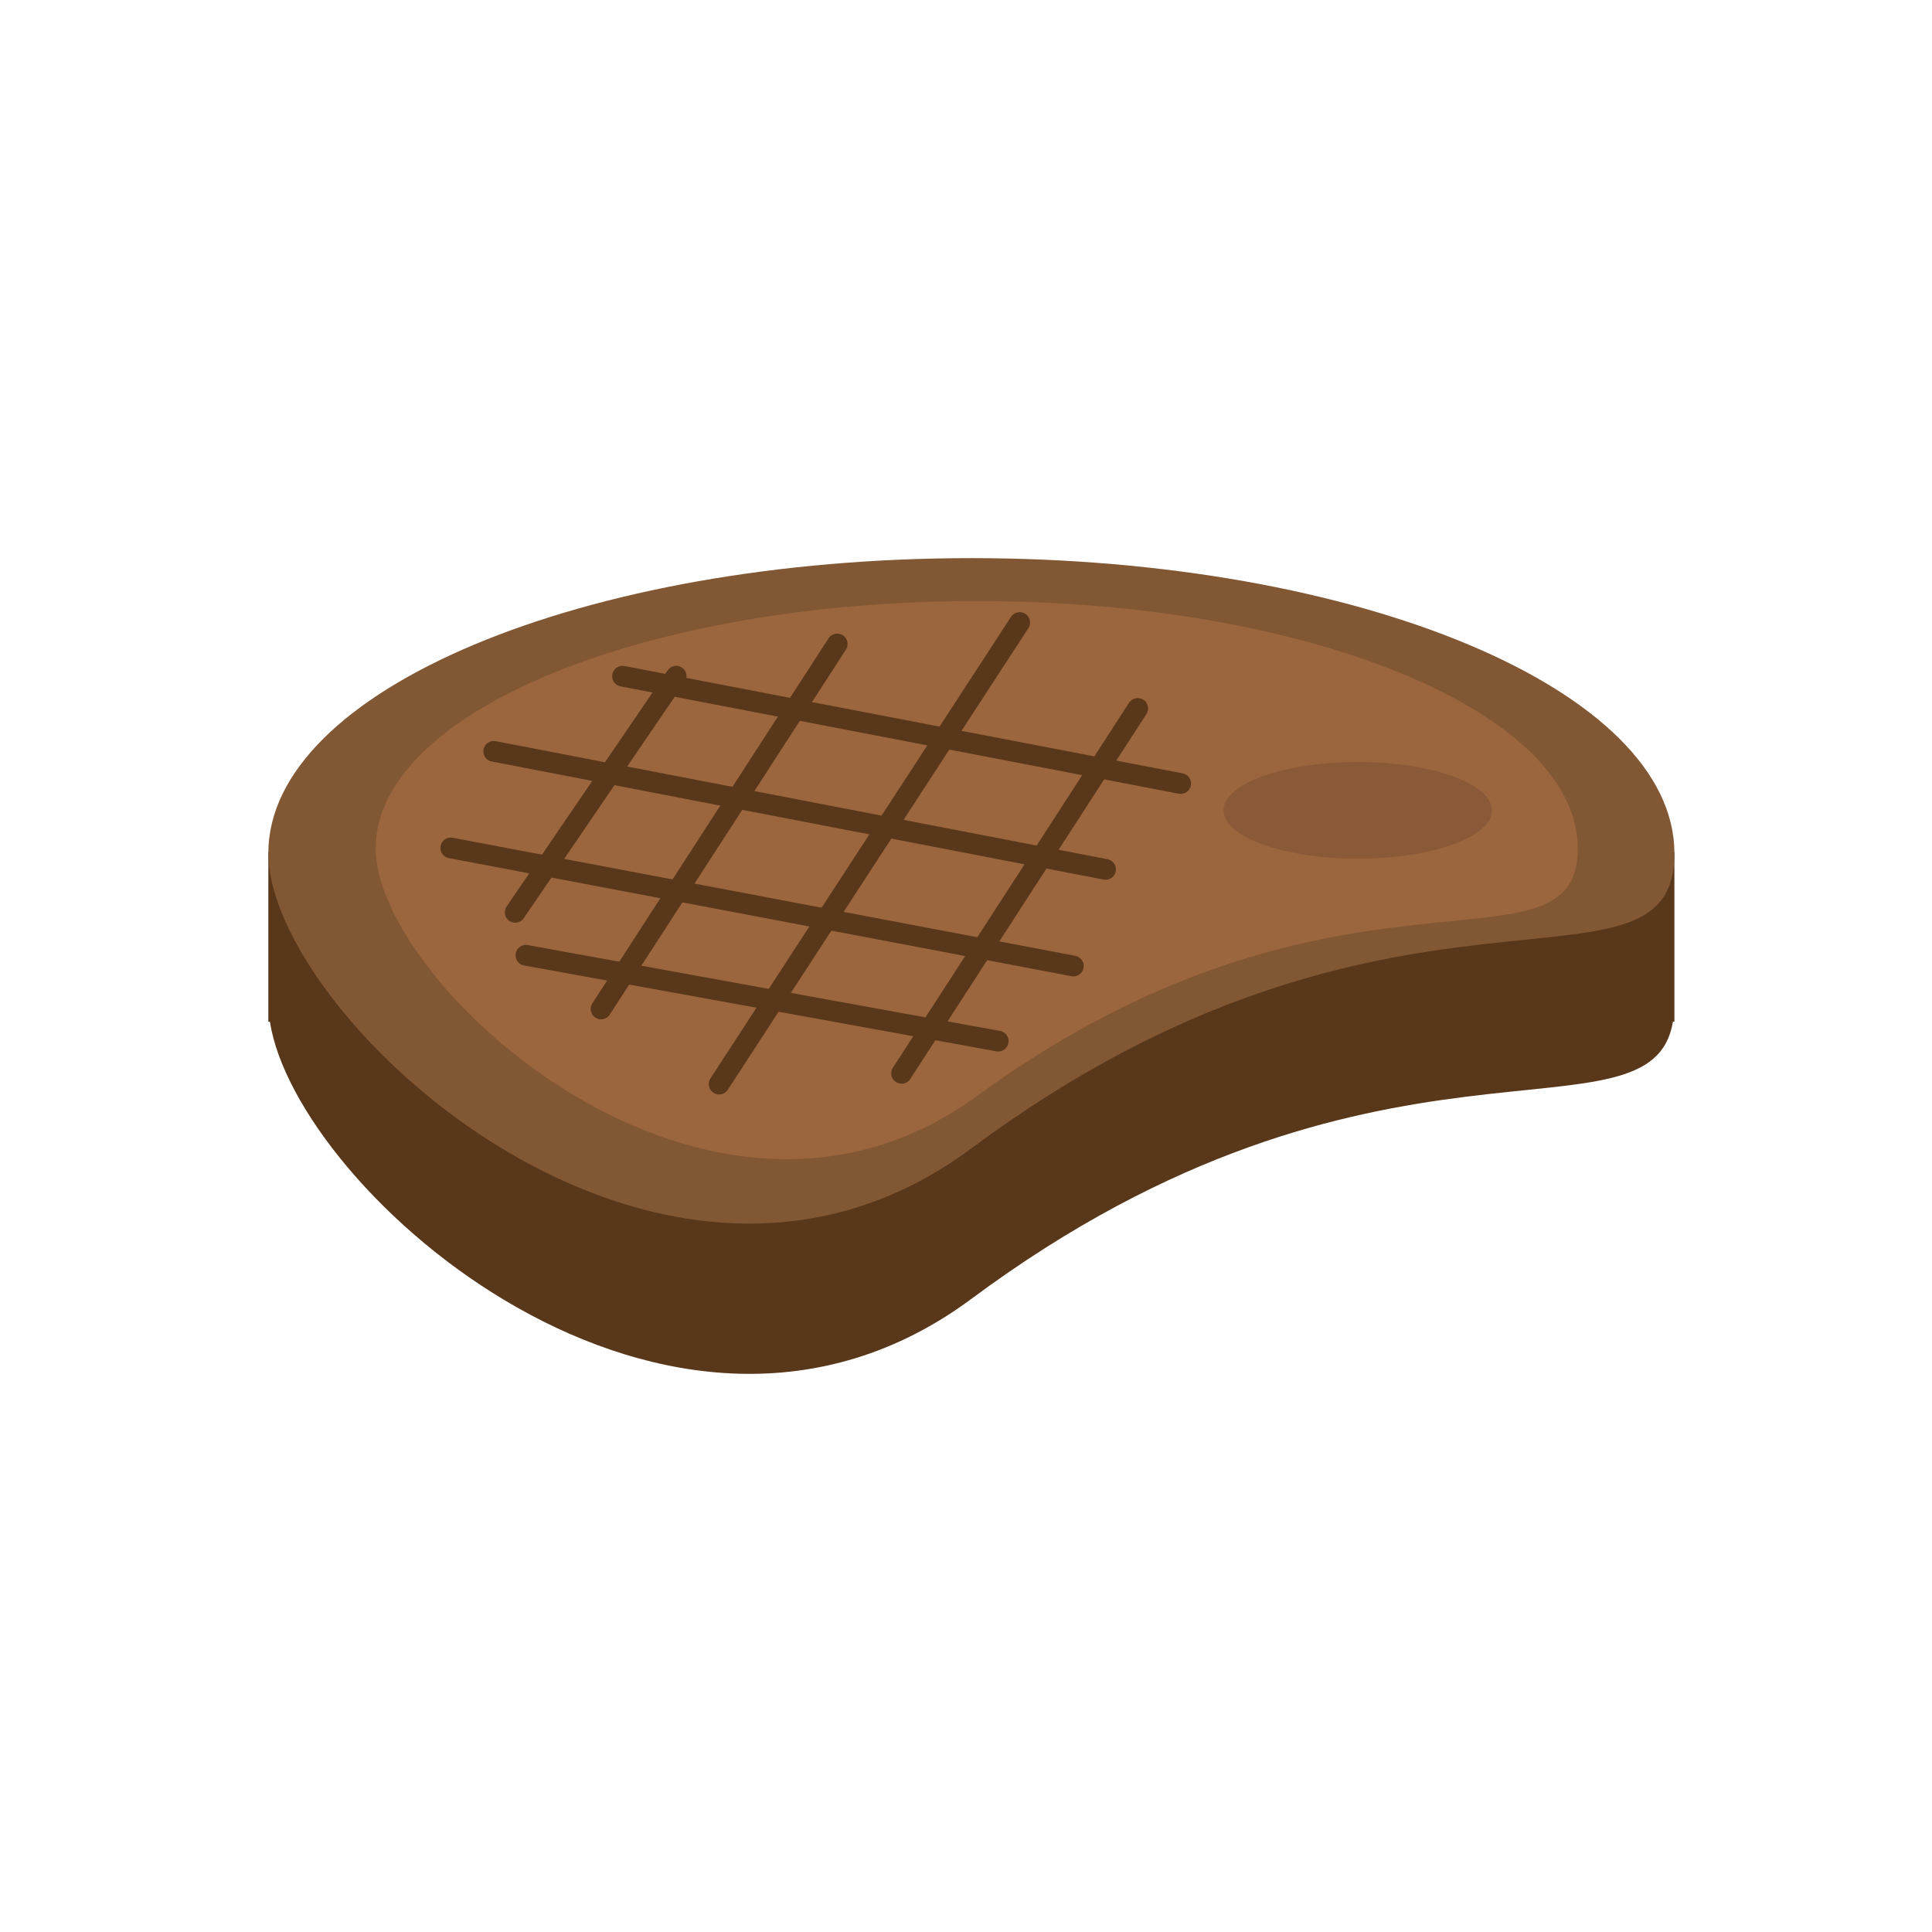 <svg width="180" height="180" viewBox="0 0 180 180" fill="none" xmlns="http://www.w3.org/2000/svg">
<path d="M146.684 79.398C135.248 71.376 114.336 66 90.468 66C66.6 66 45.663 71.376 34.252 79.398H25V95.186H25.145C27.602 111.03 62.456 141.822 90.5 121.014C128.173 93.023 153.832 107.398 155.863 95.186H156V79.398H146.684Z" fill="#59371A"/>
<path d="M156 79.497C156 94.683 129.771 77.802 90.5 106.994C61.412 128.614 25 94.683 25 79.497C25 64.312 54.329 52 90.5 52C126.671 52 156 64.312 156 79.497Z" fill="#825734"/>
<path d="M147 79.062C147 91.826 124.577 77.642 91 102.125C66.135 120.257 35 91.794 35 79.062C35 66.331 60.076 56 91 56C121.924 56 147 66.323 147 79.062Z" fill="#9B653D"/>
<path d="M126.5 80C133.404 80 139 77.985 139 75.5C139 73.015 133.404 71 126.5 71C119.596 71 114 73.015 114 75.5C114 77.985 119.596 80 126.5 80Z" fill="#8A5938"/>
<path d="M63 63L48 85" stroke="#59371A" stroke-width="1.93" stroke-miterlimit="10" stroke-linecap="round"/>
<path d="M78 60L56 94" stroke="#59371A" stroke-width="1.93" stroke-miterlimit="10" stroke-linecap="round"/>
<path d="M106 66L84 100" stroke="#59371A" stroke-width="1.93" stroke-miterlimit="10" stroke-linecap="round"/>
<path d="M95 58L67 101" stroke="#59371A" stroke-width="1.93" stroke-miterlimit="10" stroke-linecap="round"/>
<path d="M100 90L42 79" stroke="#59371A" stroke-width="1.93" stroke-miterlimit="10" stroke-linecap="round"/>
<path d="M93 97L49 89" stroke="#59371A" stroke-width="1.93" stroke-miterlimit="10" stroke-linecap="round"/>
<path d="M103 81L46 70" stroke="#59371A" stroke-width="1.93" stroke-miterlimit="10" stroke-linecap="round"/>
<path d="M110 73L58 63" stroke="#59371A" stroke-width="1.93" stroke-miterlimit="10" stroke-linecap="round"/>
</svg>
